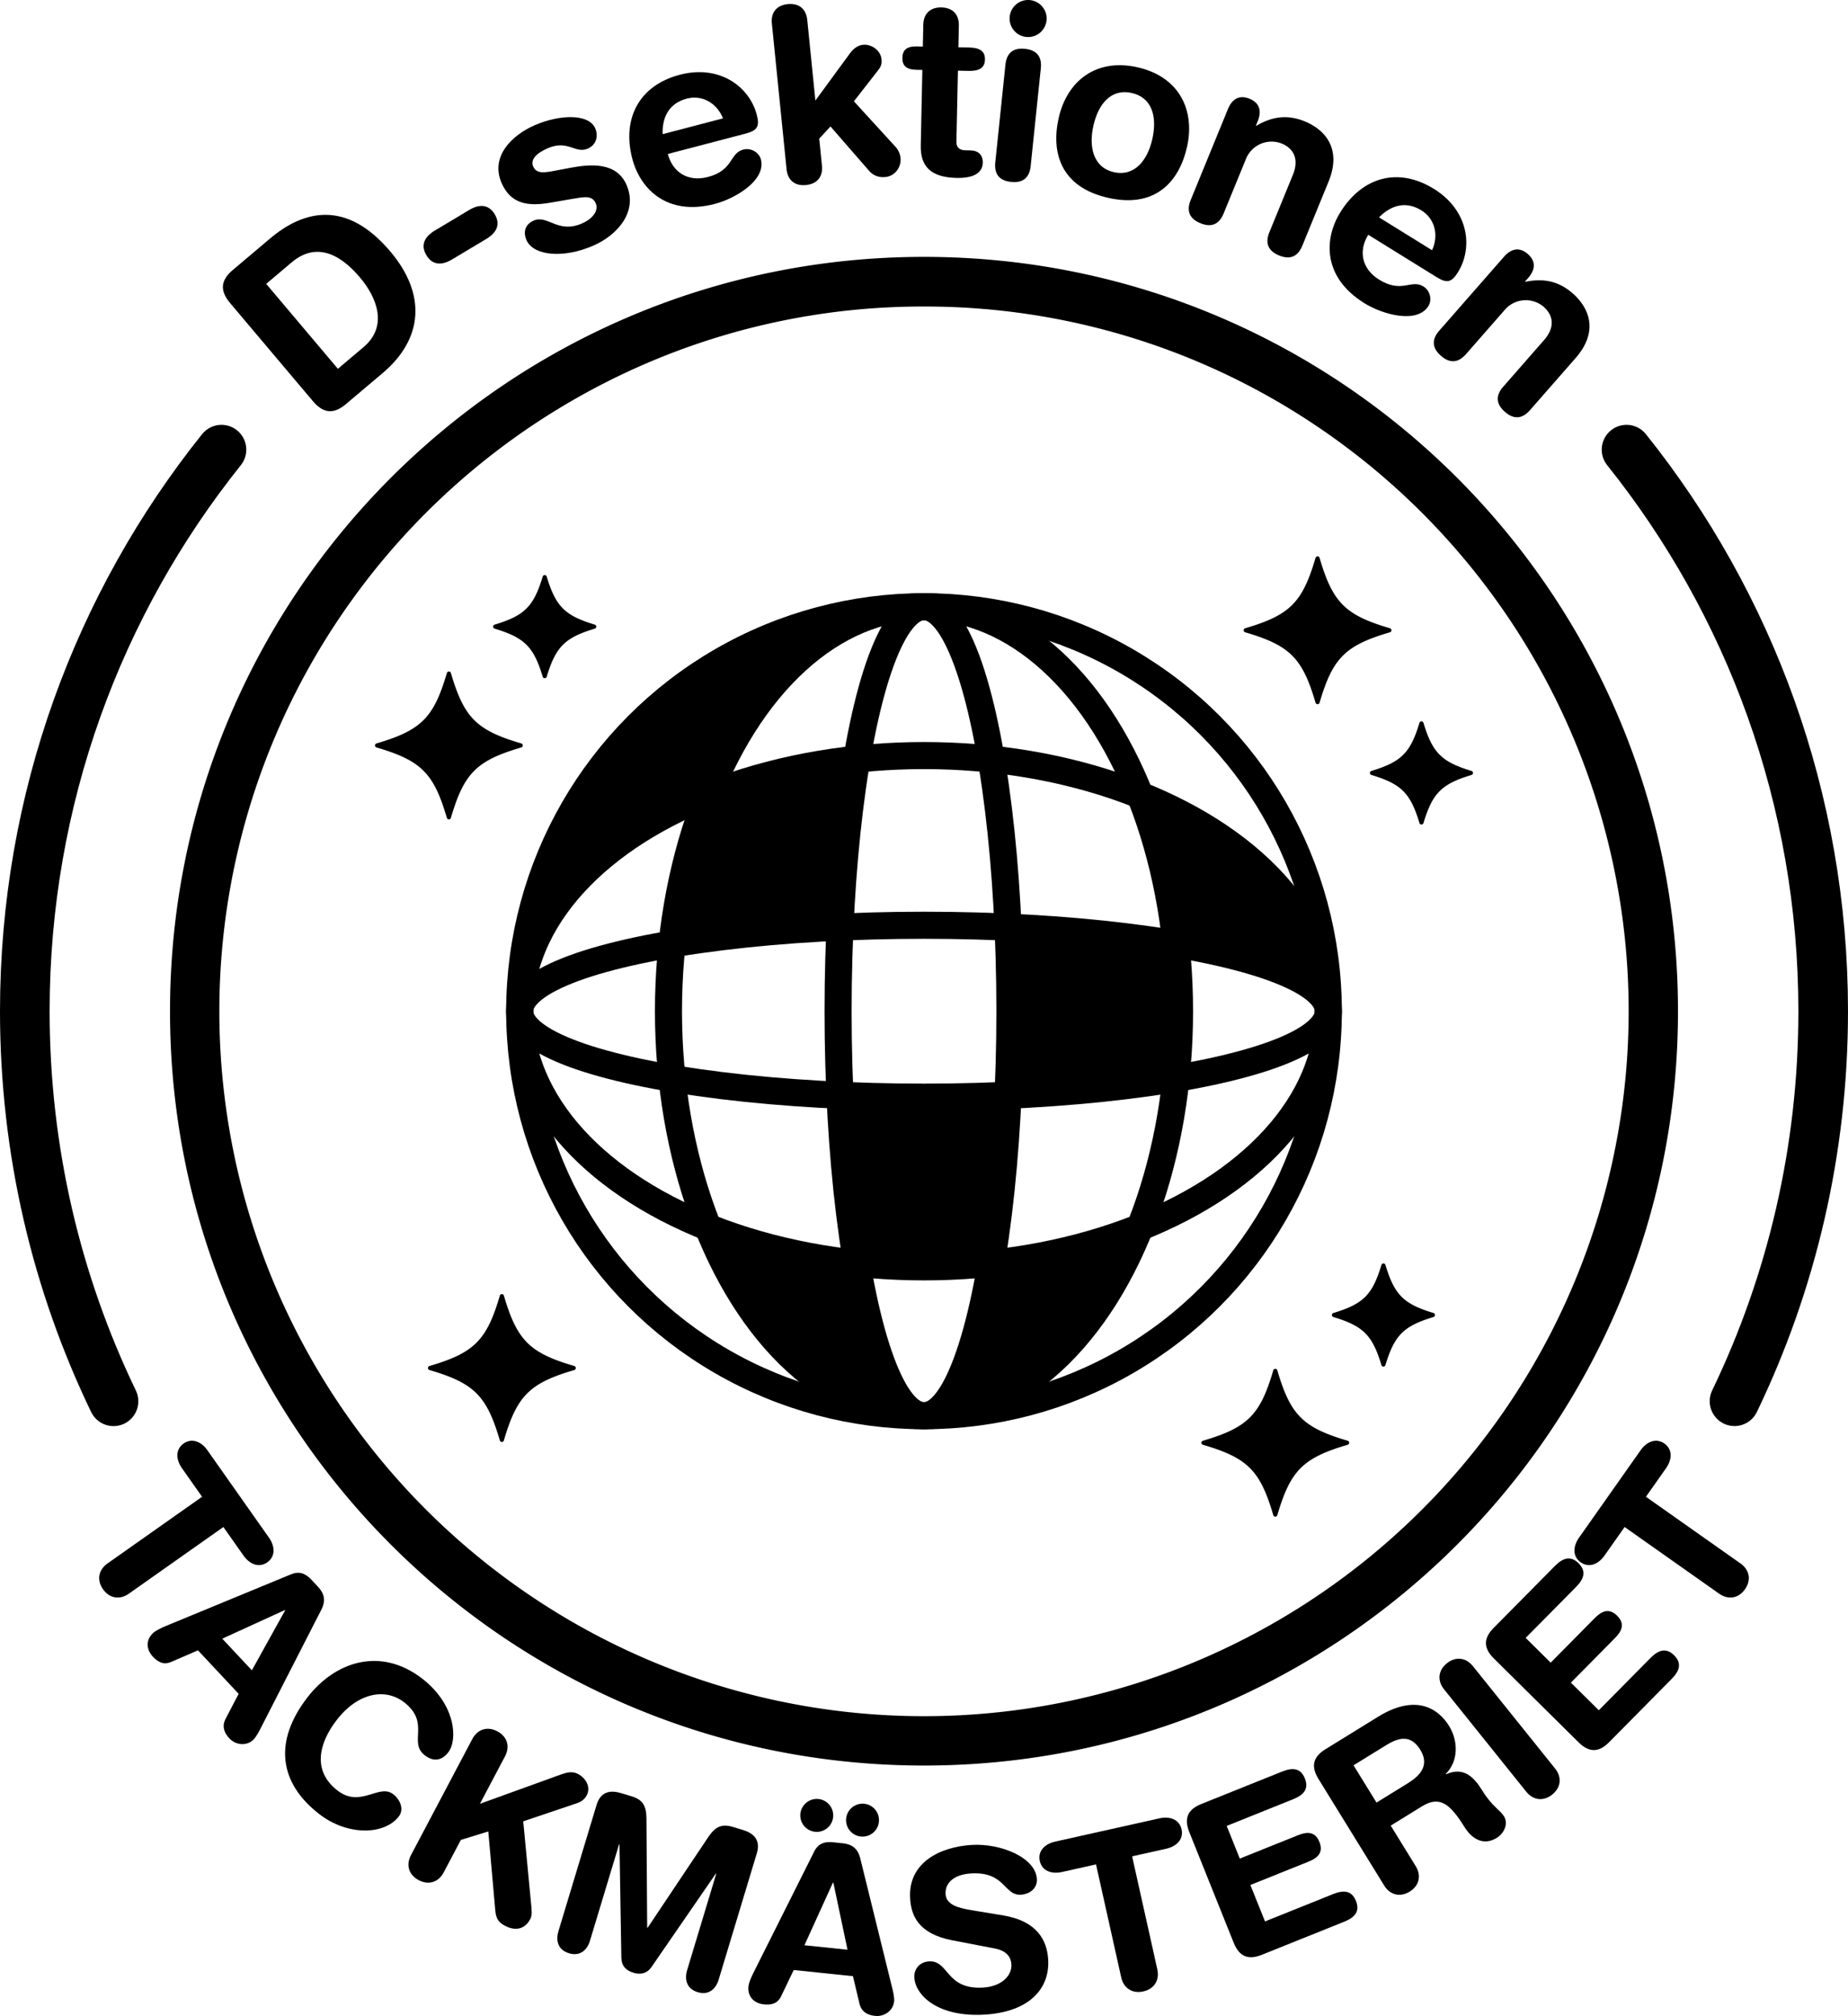 <svg xmlns="http://www.w3.org/2000/svg" viewBox="0 0 2048.084 2233.218"><defs><style>.cls-1,.cls-2{fill:none;stroke:#000;stroke-miterlimit:10;}.cls-1{stroke-width:30px;}.cls-2{stroke-linecap:round;stroke-width:55px;}</style></defs><g id="Layer_2" data-name="Layer 2"><g id="inner"><g id="silhouette"><g id="ball"><g id="reflections"><polygon points="1266.565 877.669 1307.237 1044.425 1472.114 1091.141 1439.085 1004.564 1396.765 948.512 1322.902 902.765 1266.565 877.669"/><polygon points="1119.256 1026.897 1119.256 1213.446 1307.237 1195.917 1307.237 1044.425 1119.256 1026.897"/><polygon points="947.717 1399.681 930.768 1215.385 1119.256 1213.446 1100.372 1399.672 947.717 1399.681"/><polygon points="789.776 1365.674 947.717 1399.681 988.713 1558.483 898.315 1528.458 836.72 1467.103 789.776 1365.674"/><polygon points="1051.656 1558.103 1107.507 1399.681 1266.565 1374.418 1202.231 1478.852 1119.256 1558.103 1051.656 1558.103"/><polygon points="789.776 874.669 947.712 840.673 928.828 1026.897 740.847 1044.427 763.708 934.391 789.776 874.669"/><polygon points="598.594 979.232 699.978 810.735 854.69 704.3 935.555 690.599 856.43 751.295 806.384 821.788 789.776 874.669 688.466 922.741 598.594 1011.576 598.594 979.232"/></g><g id="lines"><g id="vertical"><ellipse class="cls-1" cx="1024.042" cy="1120.171" rx="283.195" ry="448.072"/><ellipse class="cls-1" cx="1024.042" cy="1120.171" rx="95.214" ry="448.072"/></g><g id="horizontal"><circle id="outer" class="cls-1" cx="1024.042" cy="1120.171" r="448.072"/><ellipse id="middle" class="cls-1" cx="1024.042" cy="1120.171" rx="448.072" ry="283.195"/><ellipse id="inner-2" data-name="inner" class="cls-1" cx="1024.042" cy="1120.171" rx="448.072" ry="95.214"/></g></g></g><g id="stars"><path d="M577.71,868.898c-49.566,14.553-63.441,28.428-77.995,77.995a2.325,2.325,0,0,1-4.464,0c-14.553-49.566-28.428-63.441-77.995-77.995a2.325,2.325,0,0,1,0-4.464c49.566-14.553,63.441-28.428,77.995-77.995a2.325,2.325,0,0,1,4.464,0c14.553,49.566,28.428,63.441,77.995,77.995A2.325,2.325,0,0,1,577.71,868.898Z" transform="translate(0 -40.896)"/><path d="M659.172,737.285c-33.189,10.021-43.24,20.072-53.261,53.261a2.324,2.324,0,0,1-4.451,0c-10.021-33.189-20.072-43.24-53.261-53.261a2.324,2.324,0,0,1,0-4.451c33.189-10.021,43.24-20.072,53.261-53.261a2.324,2.324,0,0,1,4.451,0c10.021,33.189,20.072,43.24,53.261,53.261A2.324,2.324,0,0,1,659.172,737.285Z" transform="translate(0 -40.896)"/><path d="M1493.61,1641.347c-49.566,14.553-63.441,28.428-77.995,77.995a2.325,2.325,0,0,1-4.464,0c-14.553-49.566-28.428-63.441-77.995-77.995a2.325,2.325,0,0,1,0-4.464c49.566-14.553,63.441-28.428,77.995-77.995a2.325,2.325,0,0,1,4.464,0c14.553,49.566,28.428,63.441,77.995,77.995A2.325,2.325,0,0,1,1493.61,1641.347Z" transform="translate(0 -40.896)"/><path d="M636.427,1558.561c-49.566,14.553-63.441,28.428-77.995,77.995a2.325,2.325,0,0,1-4.464,0c-14.553-49.566-28.428-63.441-77.995-77.995a2.325,2.325,0,0,1,0-4.464c49.566-14.553,63.441-28.428,77.995-77.995a2.325,2.325,0,0,1,4.464,0c14.553,49.566,28.428,63.441,77.995,77.995A2.325,2.325,0,0,1,636.427,1558.561Z" transform="translate(0 -40.896)"/><path d="M1540.433,741.315c-49.566,14.553-63.441,28.428-77.995,77.995a2.325,2.325,0,0,1-4.464,0c-14.553-49.566-28.428-63.441-77.995-77.995a2.325,2.325,0,0,1,0-4.464c49.566-14.553,63.441-28.428,77.995-77.995a2.325,2.325,0,0,1,4.464,0c14.553,49.566,28.428,63.441,77.995,77.995A2.325,2.325,0,0,1,1540.433,741.315Z" transform="translate(0 -40.896)"/><path d="M1588.705,1499.837c-33.189,10.021-43.24,20.072-53.261,53.261a2.324,2.324,0,0,1-4.451,0c-10.021-33.189-20.072-43.24-53.261-53.261a2.324,2.324,0,0,1,0-4.451c33.189-10.021,43.24-20.072,53.261-53.261a2.324,2.324,0,0,1,4.451,0c10.021,33.189,20.072,43.24,53.261,53.261A2.324,2.324,0,0,1,1588.705,1499.837Z" transform="translate(0 -40.896)"/><path d="M1630.848,899.354c-33.189,10.021-43.24,20.072-53.261,53.261a2.324,2.324,0,0,1-4.451,0c-10.021-33.189-20.072-43.24-53.261-53.261a2.324,2.324,0,0,1,0-4.451c33.189-10.021,43.24-20.072,53.261-53.261a2.324,2.324,0,0,1,4.451,0c10.021,33.189,20.072,43.24,53.261,53.261A2.324,2.324,0,0,1,1630.848,899.354Z" transform="translate(0 -40.896)"/></g></g></g><g id="outer-2" data-name="outer"><g id="silhouette-2" data-name="silhouette"><g id="text"><path d="M223.956,1698.945l-22.324-31.674c-6.77-9.604-7.338-20.826,1.857-27.307s19.573-2.173,26.343,7.431l68.269,96.86c6.77,9.604,7.339,20.826-1.857,27.308s-19.572,2.173-26.342-7.432l-22.324-31.674-104.829,73.887c-10.013,7.057-21.365,5.27-28.567-4.946s-5.066-21.51,4.947-28.566Z" transform="translate(0 -40.896)"/><path d="M322.419,1784.883c9.145-3.768,15.959-1.246,22.795,6.052l6.666,7.116c6.322,6.752,10.32,14.31,4.091,26.311l-66.7,130.293c-1.895,3.829-5.476,10.609-8.761,13.685-7.299,6.836-19.119,5.919-26.297-1.745-6.152-6.568-8.224-13.534-4.436-21.192l14.718-28.172-45.117-48.17-29.244,12.661c-7.719,3.462-14.021,1.487-20.686-5.629-7.69-8.211-7.88-18.652.149-26.172,3.284-3.076,10.285-6.208,14.23-7.848Zm-6.436,39.938-.342-.364-69.31,31.69,32.812,35.033Z" transform="translate(0 -40.896)"/><path d="M467.936,1900.404c37.204,28.721,39.56,67.808,28.865,81.66-7.027,9.102-16.253,10.824-25.948,3.339-18.801-14.514,6.601-35.962-23.083-58.877-20.383-15.735-50.8-11.109-74.632,19.762-20.014,25.924-27.139,56.428.961,78.121,25.528,19.708,46.017-8.06,61.65,4.009,7.916,6.111,12.318,16.773,6.207,24.689-15.889,20.58-56.559,21.714-88.022-2.576-44.526-34.374-51.138-80.221-13.251-129.297C371.696,1881.062,422.024,1864.962,467.936,1900.404Z" transform="translate(0 -40.896)"/><path d="M523.458,1967.294c5.725-10.83,16.652-14.386,27.703-8.545s14.27,16.873,8.545,27.703l-27.803,52.604,90.201-32.63c6.535-2.201,12.162-3.752,18.572-.364,8.619,4.557,14.435,14.417,9.529,23.7-2.921,5.525-7.78,7.764-12.51,9.223L579.887,2058.48l8.587,90.218c.629,6.836,1.711,13.347-.742,17.988-7.125,13.482-19.174,12.204-27.795,7.647-7.293-3.854-10.337-7.726-11.111-18.031l-7.661-86.618-30.406,9.378-19.042,36.026c-5.724,10.83-16.652,14.386-27.703,8.545s-14.268-16.873-8.545-27.703Z" transform="translate(0 -40.896)"/><path d="M661.198,2040.204c4.771-15.795,16.626-16.131,27.156-12.949l11.487,3.471c12.205,3.688,16.503,10.21,16.594,24.602l.815,120.906.478.144,67.151-100.37c8.046-11.933,15.235-14.983,27.44-11.296l11.009,3.326c10.53,3.182,20.215,10.025,15.442,25.82L796.47,2233.86c-2.965,9.812-10.57,17.699-23.254,13.867s-14.65-14.612-11.686-24.425l32.25-106.736-.478-.144-71.18,103.331c-5.092,7.342-12.087,8.884-20.225,6.426s-13.107-7.617-13.281-16.55l-2.051-125.458-.478-.144-32.25,106.736c-2.965,9.812-10.572,17.699-23.256,13.867s-14.65-14.612-11.686-24.425Z" transform="translate(0 -40.896)"/><path d="M902.274,2092.068c4.434-8.84,11.235-11.403,21.182-10.373l9.698,1.005c9.201.953,17.176,4.041,20.338,17.186l35.045,142.119c1.08,4.133,2.82,11.601,2.355,16.078-1.029,9.947-10.558,17.003-21.002,15.921-8.951-.927-15.082-4.829-17.242-13.096l-7.354-30.923-65.649-6.8L865.86,2251.92c-3.56,7.674-9.613,10.315-19.312,9.31-11.19-1.159-18.178-8.92-17.044-19.861.464-4.477,3.697-11.431,5.602-15.255Zm4.784-58.317a18.25,18.25,0,1,1-20.033,16.272A18.352,18.352,0,0,1,907.058,2033.751Zm16.537,92.697-.497-.051-31.565,69.367,47.746,4.945Zm34.191-87.443a18.25,18.25,0,1,1-20.033,16.272A18.354,18.354,0,0,1,957.786,2039.005Z" transform="translate(0 -40.896)"/><path d="M1111.703,2162.695c37.934,6.274,48.73,27.925,49.968,48.888,1.916,32.442-21.11,58.094-70.523,61.013-51.907,3.065-76.649-21.518-77.799-40.982-.59-9.982,6.234-17.398,16.217-17.987,22.211-1.312,18.387,31.47,59.813,29.022,21.212-1.253,32.249-13.675,31.541-25.653-.427-7.237-4.393-15.017-18.574-17.685l-46.861-9.003c-37.743-7.287-45.69-27.352-46.825-46.568-2.359-39.93,33.691-57.084,68.38-59.133,31.943-1.887,70.688,13.855,72.103,37.812.605,10.232-7.776,16.737-17.759,17.327-18.966,1.12-17.05-25.789-55.231-23.533-18.967,1.12-28.932,10.474-28.195,22.951s15.946,15.587,29.101,17.814Z" transform="translate(0 -40.896)"/><path d="M1214.687,2106.195l-37.82,8.437c-11.468,2.558-22.047-1.23-24.496-12.21s5.517-18.904,16.985-21.463l115.657-25.799c11.468-2.559,22.047,1.229,24.496,12.21s-5.517,18.904-16.985,21.463l-37.82,8.436,27.922,125.174c2.667,11.956-3.345,21.75-15.545,24.472s-21.805-3.589-24.472-15.545Z" transform="translate(0 -40.896)"/><path d="M1318.095,2070.49c-6.799-16.936-.125-25.811,13.332-31.214l89.323-35.859c11.137-4.471,20.562-4.482,25.404,7.582s-1.973,18.573-13.109,23.044l-73.547,29.525,14.529,36.193,64.499-25.893c9.977-4.005,18.982-4.387,23.732,7.445s-2.021,17.783-11.997,21.788l-64.499,25.893,16.207,40.369,75.402-30.27c11.137-4.471,20.561-4.482,25.404,7.582s-1.973,18.573-13.109,23.044l-91.18,36.603c-13.457,5.402-24.415,3.606-31.215-13.332Z" transform="translate(0 -40.896)"/><path d="M1461.245,2011.572c-9.583-15.532-4.517-25.414,7.824-33.028l58.086-35.837c41.489-25.598,66.6-9.657,78.808,10.13,10.239,16.596,10.56,39.018-3.673,53.087l.262.425c19.448-8.473,30.648,2.537,40.23,18.068,10.896,17.66,19.645,21.368,24.108,28.602,4.988,8.085.103,18.736-7.981,23.725-19.149,11.815-32.06-5.777-35.866-11.947-16.54-26.81-28.129-34.642-47.277-22.827l-34.469,21.267,27.698,44.894c6.433,10.426,3.955,21.648-6.683,28.212s-21.779,3.742-28.212-6.683Zm64.299,26.132,34.895-21.528c13.191-8.14,24.283-19.683,13.649-36.917-10.107-16.383-22.733-14.469-38.053-5.017l-35.958,22.185Z" transform="translate(0 -40.896)"/><path d="M1600.386,1912.223c-7.672-9.551-6.601-20.993,3.146-28.821s21.149-6.405,28.82,3.146l91.115,113.441c7.671,9.551,6.601,20.993-3.146,28.82s-21.149,6.405-28.82-3.146Z" transform="translate(0 -40.896)"/><path d="M1655.624,1878.101c-12.975-12.835-10.381-23.633-.184-33.941l67.688-68.428c8.438-8.531,17.08-12.29,26.322-3.147s5.577,17.824-2.861,26.355l-55.732,56.342,27.727,27.427,48.875-49.41c7.561-7.643,15.671-11.576,24.735-2.61s5.22,17.119-2.341,24.762l-48.875,49.41,30.926,30.592,57.139-57.764c8.438-8.531,17.08-12.291,26.322-3.148s5.577,17.824-2.861,26.355l-69.094,69.85c-10.197,10.309-20.967,13.019-33.941.185Z" transform="translate(0 -40.896)"/><path d="M1800.51,1732.457l-22.325,31.674c-6.769,9.604-17.146,13.912-26.342,7.432s-8.627-17.703-1.857-27.308l68.269-96.859c6.769-9.604,17.146-13.913,26.342-7.432s8.627,17.703,1.857,27.307l-22.324,31.674,104.829,73.887c10.013,7.057,12.148,18.349,4.946,28.566s-18.554,12.003-28.566,4.946Z" transform="translate(0 -40.896)"/><path d="M254.927,376.503c-12.717-15.06-8.883-26.424,3.082-36.527l41.26-34.839c36.928-31.181,84.348-43.657,133.471,14.519,39.716,47.036,36.51,96.39-8.67,134.539l-40.641,34.316c-11.965,10.103-23.81,11.978-36.527-3.082Zm119.537,72.931,28.469-24.039c27.025-22.819,15.309-54.273-4.026-77.171-24.735-29.294-50.856-37.63-75.612-16.727L295.03,355.362Z" transform="translate(0 -40.896)"/><path d="M519.98,273.521c10.426-6.238,21.262-7.058,28.332,4.758s1.225,20.977-9.202,27.215l-38.228,22.874c-10.427,6.238-21.263,7.058-28.332-4.758s-1.225-20.977,9.202-27.215Z" transform="translate(0 -40.896)"/><path d="M592.511,179.648c27.474-11.975,59.941-13.166,67.17,3.417,3.668,8.415,1.211,18.322-8.193,22.421-14.109,6.149-21.832-10.219-44.603-.293-12.623,5.502-19.28,12.527-15.935,20.2,3.668,8.415,12.698,6.835,24.915,4.456l16.608-3.115c22.594-4.252,50.873-6.269,61.877,18.977,12.838,29.454-9.693,55.474-36.92,67.34-32.671,14.24-66.262,11.504-74.029-6.317-3.453-7.92-2.126-17.04,8.021-21.463,15.594-6.796,26.788,14.832,53.52,3.181,12.871-5.609,18.558-14.862,15.321-22.288-3.991-9.158-12.56-7.191-26.833-4.799l-23.551,4.08c-23.305,3.972-43.416,2.429-53.988-21.827C543.052,214.165,567.512,190.544,592.511,179.648Z" transform="translate(0 -40.896)"/><path d="M740.13,211.465c5.266,20.112,22.155,31.32,44.357,25.507,28.733-7.522,23.808-26.329,39.219-30.364,9.143-2.393,17.724,3.733,19.57,10.785,6.018,22.986-28.007,43.338-50.992,49.356-53.285,13.952-82.836-16.828-91.522-50-11.626-44.404,7.481-81.225,52.669-93.056,43.882-11.49,77.095,13.028,85.302,44.372,3.42,13.06.391,17.481-12.408,20.832Zm61.122-39.448c-6.672-16.954-23.083-26.333-40.062-21.888-19.066,4.993-27.483,19.756-26.806,39.395Z" transform="translate(0 -40.896)"/><path d="M855.454,67.053c-1.301-12.895,5.812-20.396,17.632-21.588s20.288,4.737,21.589,17.632l8.996,89.186,38.641-52.744c3.596-4.705,8.375-8.443,14.285-9.04,8.864-.894,19.32,5.92,20.324,15.86.704,6.984-1.497,9.377-4.609,13.491l-25.95,33.282,46.36,50.682a21.511,21.511,0,0,1,5.303,12.219c1.003,9.94-6.135,19.886-16.611,20.943-9.67.976-15.262-3.345-18.65-7.345l-42.355-48.643-12.482,13.47,3.009,29.818c1.301,12.894-5.812,20.396-17.633,21.588s-20.287-4.738-21.588-17.632Z" transform="translate(0 -40.896)"/><path d="M1022.21,118.363l-6.748-.141c-11.068-.232-15.566-4.646-15.387-13.285.182-8.638,4.86-12.861,15.928-12.63l6.749.141.503-24.025c.27-12.957,8.24-19.542,20.117-19.294s19.565,7.161,19.294,20.118l-.502,24.025,11.877.248c11.607.243,17.743,3.882,17.546,13.33s-6.48,12.828-18.088,12.585l-11.877-.248-1.648,78.823c-.125,5.939,3.047,9.246,10.065,9.393l5.669.119c8.638.181,13.665,5.147,13.49,13.515-.237,11.338-10.085,17.343-28.98,16.948-28.614-.598-40.244-12.724-39.758-35.94Z" transform="translate(0 -40.896)"/><path d="M1114.299,112.554c1.088-10.474,6.334-19.158,21.642-17.567s18.655,11.168,17.567,21.642l-11.247,108.228c-1.089,10.474-6.335,19.158-21.643,17.567s-18.655-11.168-17.566-21.642ZM1141.55,41.008a20.52,20.52,0,1,1-22.531,18.289A20.511,20.511,0,0,1,1141.55,41.008Z" transform="translate(0 -40.896)"/><path d="M1260.695,115.45c46.355,10.452,63.986,47.641,54.841,88.202-8.671,38.454-35.031,68.213-87.444,56.395s-63.452-50.011-54.782-88.465C1182.455,131.022,1214.34,104.998,1260.695,115.45Zm-26.19,116.152c22.915,5.167,37.292-13.18,42.577-36.621,5.642-25.021-.413-46.038-22.801-51.086s-36.876,11.336-42.518,36.357C1206.479,203.694,1211.591,226.435,1234.505,231.602Z" transform="translate(0 -40.896)"/><path d="M1360.869,161.768c4.504-10.993,12.469-16.192,23.962-11.483s13.521,14.001,9.018,24.994l-1.944,4.747.5.205c15.771-9.295,32.902-13.365,53.64-4.869,21.986,9.007,41.468,29.827,26.319,66.804l-29.069,70.957c-3.991,9.744-11.469,16.602-25.711,10.767s-14.759-15.967-10.767-25.711l26.101-63.711c6.039-14.741,3.093-28.203-12.647-34.651a30.612,30.612,0,0,0-39.504,17.371L1356.098,277.4c-3.992,9.744-11.47,16.601-25.711,10.767S1315.628,272.2,1319.62,262.456Z" transform="translate(0 -40.896)"/><path d="M1516.385,300.966c-10.947,17.674-7.433,37.638,12.078,49.723,25.249,15.64,35.486-.887,49.028,7.502,8.034,4.976,9.508,15.417,5.668,21.614-12.512,20.2-50.706,9.563-70.905-2.949-46.825-29.005-44.879-71.629-26.822-100.781,24.171-39.022,64.022-50.544,103.732-25.947,38.562,23.887,43.679,64.851,26.616,92.395-7.108,11.477-12.4,12.328-23.648,5.361Zm70.705,17.117c7.69-16.516,3.181-34.873-11.74-44.115-16.756-10.379-33.254-6.306-47.021,7.716Z" transform="translate(0 -40.896)"/><path d="M1666.799,325.344c7.828-8.937,17.05-11.268,26.392-3.083s8.244,17.632.416,26.568l-3.381,3.859.406.356c17.935-3.672,35.46-1.96,52.316,12.807,17.872,15.657,29.541,41.673,3.209,71.731L1695.63,495.26c-6.939,7.921-16.237,11.98-27.814,1.838s-8.777-19.893-1.838-27.814l45.368-51.789c10.497-11.982,12.08-25.672-.715-36.881a30.613,30.613,0,0,0-43.004,3.607l-42.878,48.946c-6.938,7.921-16.237,11.98-27.814,1.838s-8.776-19.893-1.838-27.814Z" transform="translate(0 -40.896)"/></g><g id="circle"><path d="M1024.042,380.45a776.718,776.718,0,0,1,436.413,133.285,783.055,783.055,0,0,1,282.883,343.498A779.519,779.519,0,0,1,1671.375,1597.48a783.053,783.053,0,0,1-343.498,282.883,779.519,779.519,0,0,1-740.247-71.963A783.057,783.057,0,0,1,304.747,1464.902,779.519,779.519,0,0,1,376.709,724.655,783.054,783.054,0,0,1,720.208,441.772,775.679,775.679,0,0,1,1024.042,380.45m0-55c-461.499,0-835.618,374.118-835.618,835.617s374.119,835.618,835.618,835.618S1859.66,1622.566,1859.66,1161.067,1485.541,325.45,1024.042,325.45Z" transform="translate(0 -40.896)"/></g><g id="arcs"><path id="arc_base" data-name="arc base" class="cls-2" d="M125.796,1593.164C62.802,1462.451,27.5,1315.882,27.5,1161.067c0-235.31,81.557-451.572,217.946-622.059" transform="translate(0 -40.896)"/><path id="arc_base-2" data-name="arc base" class="cls-2" d="M1802.638,539.009c136.389,170.488,217.946,386.749,217.946,622.059,0,154.793-35.293,301.343-98.27,432.042" transform="translate(0 -40.896)"/></g></g></g></g></svg>